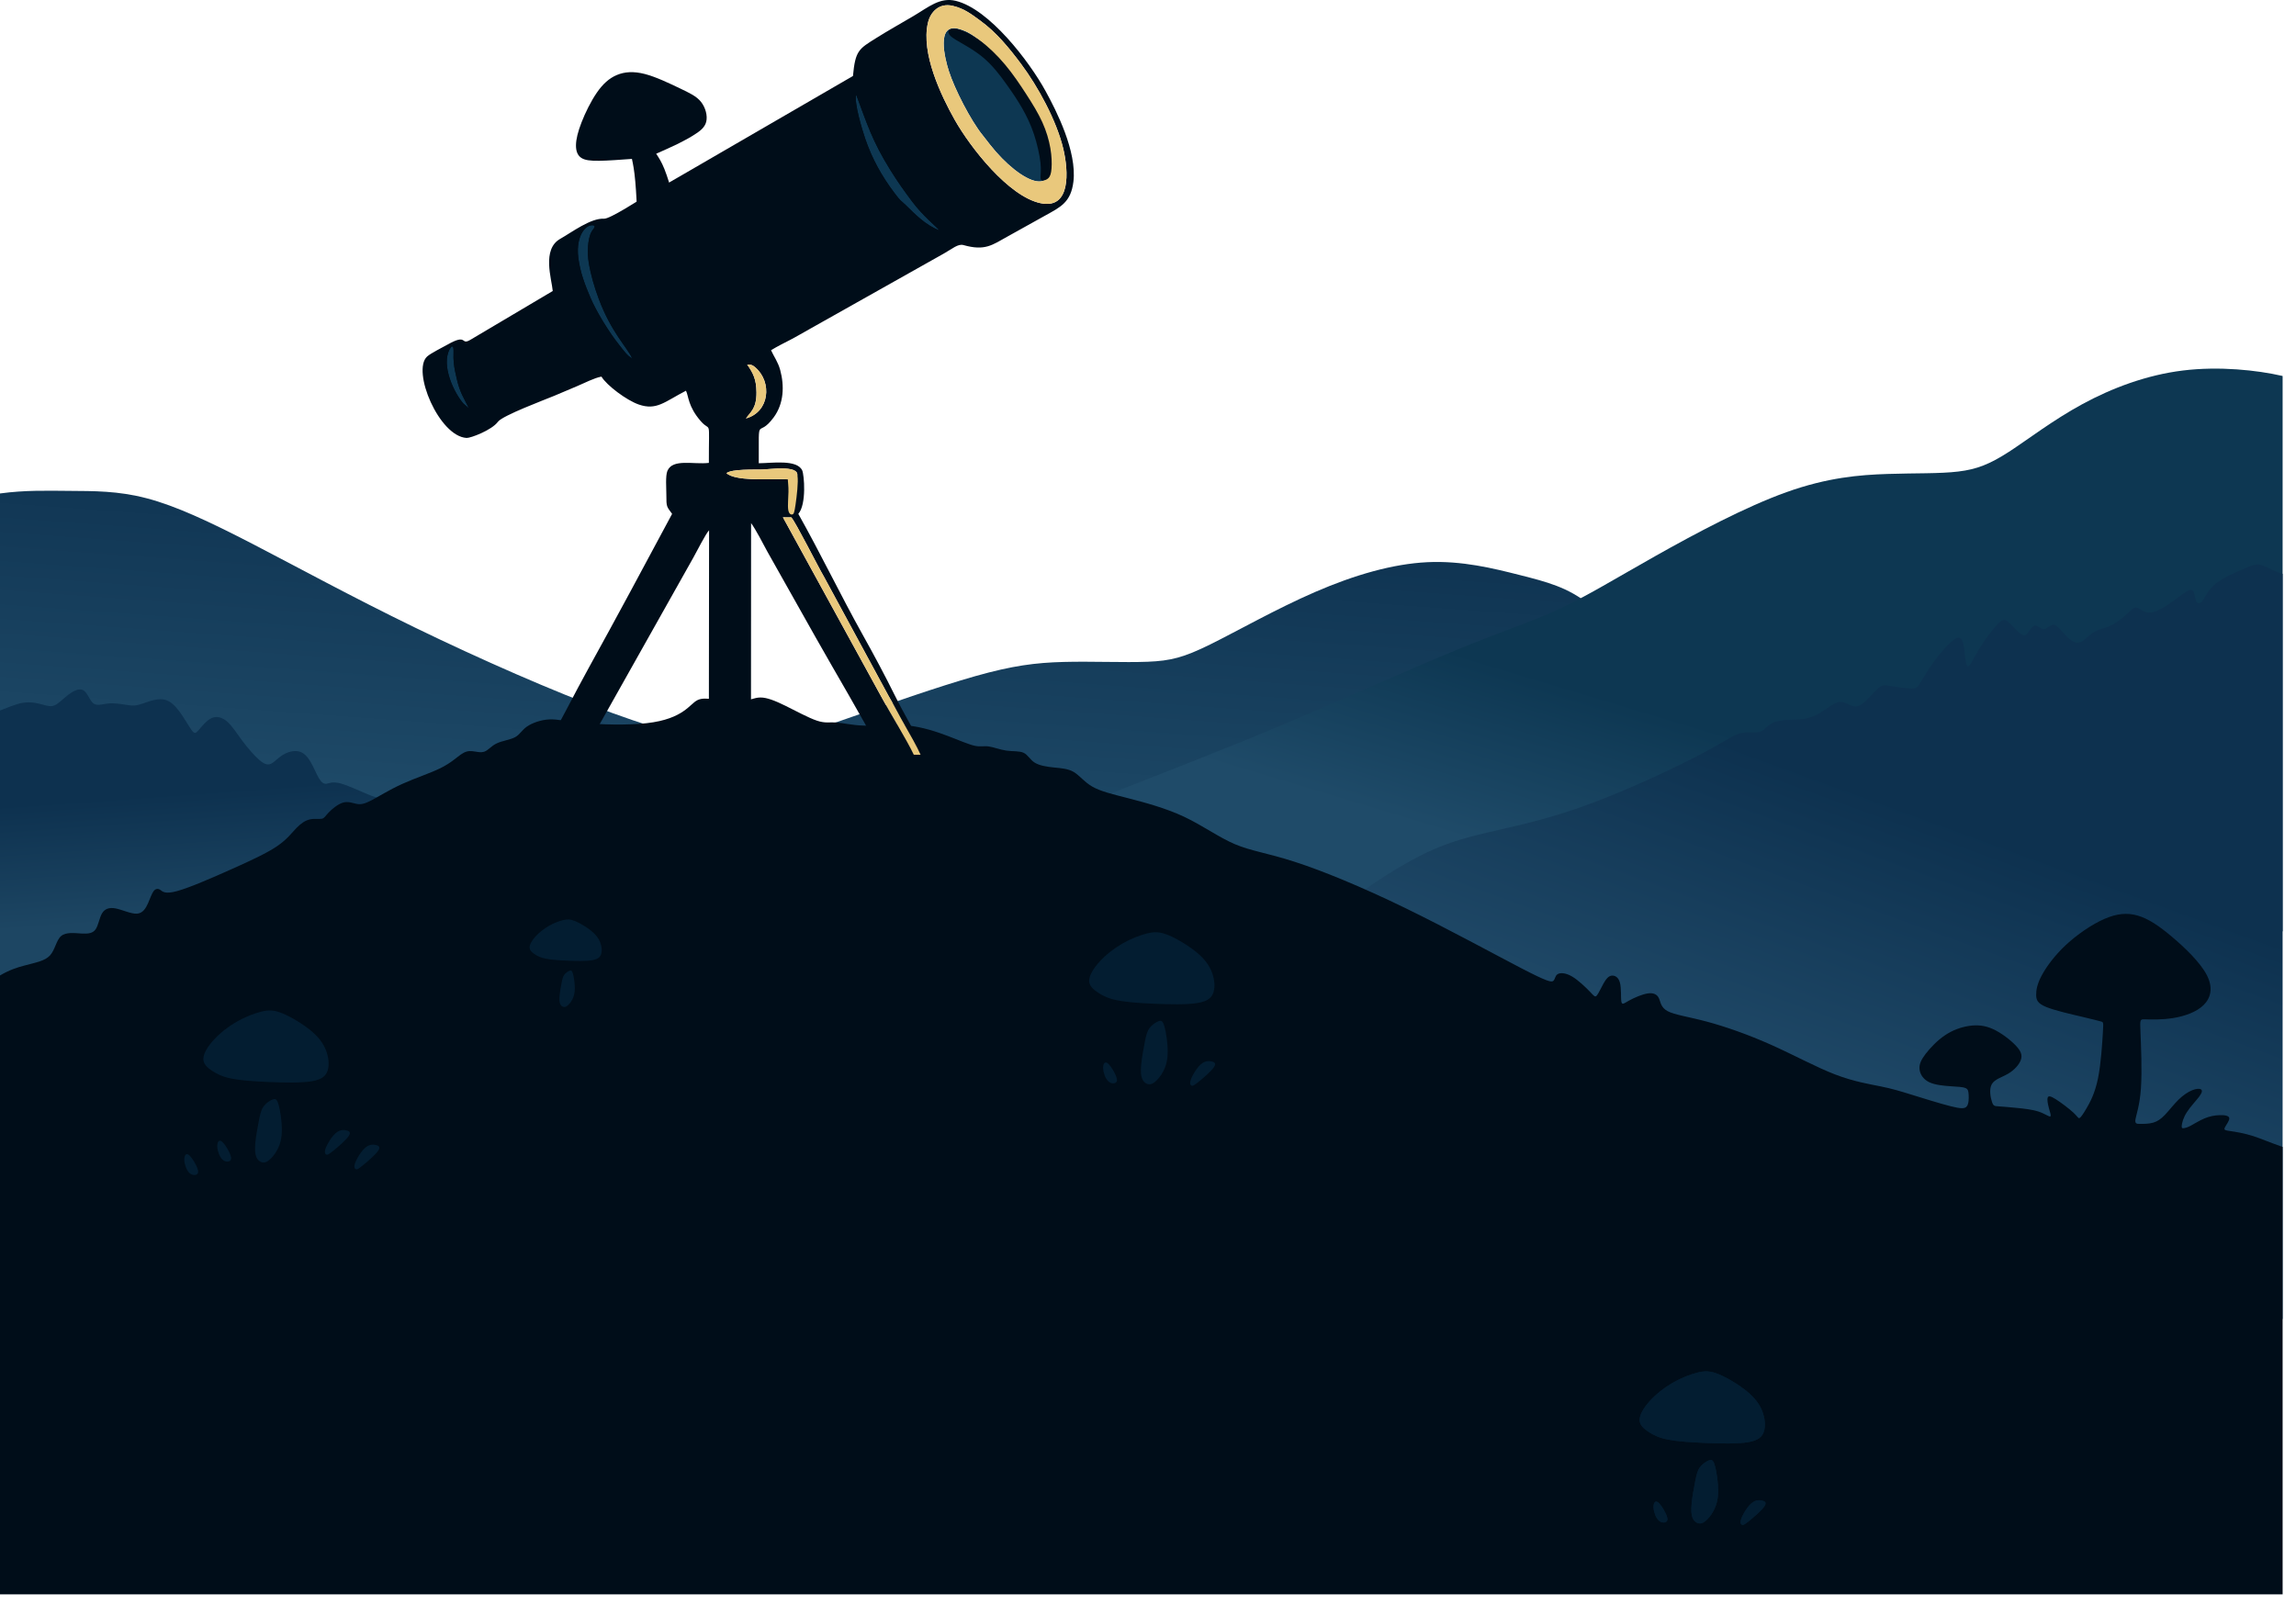 <svg width="103" height="72" viewBox="0 0 103 72" fill="none" xmlns="http://www.w3.org/2000/svg">
<path fill-rule="evenodd" clip-rule="evenodd" d="M71.299 27.132C70.357 26.357 69.372 26.104 68.18 25.803C66.987 25.501 65.587 25.151 64.029 25.226C62.471 25.302 60.754 25.802 59.004 26.56C57.254 27.318 55.471 28.335 54.287 28.918C53.104 29.502 52.52 29.652 51.487 29.693C50.454 29.735 48.971 29.668 47.712 29.702C46.454 29.735 45.42 29.868 43.759 30.337C42.096 30.807 39.805 31.612 38.014 32.237C36.222 32.862 34.93 33.307 33.374 33.321C31.819 33.336 30.001 32.92 27.426 31.978C24.851 31.037 21.519 29.569 18.636 28.169C15.753 26.768 13.32 25.435 11.354 24.418C9.387 23.401 7.887 22.701 6.587 22.36C5.287 22.018 4.187 22.035 3.122 22.026C2.111 22.019 1.132 21.988 0 22.142V40.648C2.086 41.271 5.088 41.641 9.053 41.802C15.204 42.052 23.67 41.802 34.187 41.352C44.704 40.901 57.27 40.252 64.012 39.418C70.754 38.585 71.671 37.568 72.371 36.052C73.071 34.535 73.554 32.519 73.346 30.861C73.139 29.205 72.24 27.907 71.299 27.132Z" fill="url(#paint0_linear_258_3)"/>
<path fill-rule="evenodd" clip-rule="evenodd" d="M16.682 35.716C16.345 35.59 15.686 35.266 15.29 35.157C14.894 35.049 14.761 35.157 14.64 35.169C14.519 35.182 14.411 35.099 14.299 34.907C14.186 34.716 14.07 34.416 13.928 34.178C13.786 33.94 13.62 33.765 13.399 33.715C13.178 33.666 12.903 33.74 12.686 33.874C12.469 34.007 12.311 34.199 12.157 34.27C12.003 34.341 11.853 34.29 11.632 34.099C11.411 33.907 11.119 33.574 10.874 33.245C10.628 32.915 10.428 32.59 10.203 32.39C9.978 32.191 9.728 32.115 9.495 32.22C9.261 32.324 9.044 32.607 8.911 32.761C8.778 32.915 8.728 32.94 8.599 32.765C8.47 32.59 8.261 32.215 8.057 31.936C7.853 31.657 7.652 31.474 7.428 31.407C7.203 31.34 6.952 31.39 6.732 31.457C6.511 31.524 6.319 31.607 6.157 31.64C5.994 31.674 5.861 31.657 5.644 31.624C5.427 31.591 5.128 31.54 4.861 31.565C4.594 31.591 4.361 31.69 4.194 31.565C4.027 31.441 3.928 31.09 3.749 30.978C3.569 30.865 3.311 30.991 3.082 31.161C2.852 31.332 2.652 31.549 2.477 31.636C2.302 31.724 2.152 31.682 1.923 31.619C1.694 31.557 1.386 31.474 1.019 31.536C0.702 31.59 0.342 31.753 0 31.88V46.51C2.167 46.555 4.501 46.469 7.07 46.145C9.678 45.816 12.528 45.241 14.549 44.791C16.569 44.341 17.761 44.016 18.39 43.241C19.02 42.466 19.086 41.24 18.941 40.261C18.795 39.282 18.436 38.549 18.086 37.829C17.735 37.109 17.392 36.403 17.213 36.086C17.034 35.77 17.018 35.843 16.682 35.716Z" fill="url(#paint1_linear_258_3)"/>
<path fill-rule="evenodd" clip-rule="evenodd" d="M102.376 16.866C101.251 16.608 99.551 16.425 97.926 16.625C96.301 16.825 94.751 17.408 93.417 18.133C92.084 18.858 90.968 19.725 90.118 20.275C89.267 20.825 88.684 21.059 87.85 21.158C87.017 21.259 85.934 21.225 84.676 21.267C83.418 21.308 81.984 21.425 80.142 22.083C78.301 22.742 76.05 23.942 74.275 24.942C72.5 25.942 71.201 26.741 69.95 27.325C68.7 27.908 67.5 28.275 65.409 29.134C63.317 29.992 60.334 31.342 57.582 32.501C54.831 33.661 52.31 34.631 48.527 36.114C44.744 37.597 39.697 39.595 36.257 41.893C32.817 44.192 30.984 46.792 33.784 48.325C36.584 49.859 44.017 50.325 51.317 50.509C58.617 50.692 65.784 50.592 75.259 49.217C84.571 47.866 96.112 45.283 102.4 41.785V16.872L102.376 16.866Z" fill="url(#paint2_linear_258_3)"/>
<path fill-rule="evenodd" clip-rule="evenodd" d="M102.4 25.75C102.185 25.69 102.059 25.628 101.946 25.573C101.7 25.452 101.517 25.36 101.358 25.335C101.2 25.31 101.067 25.352 100.704 25.502C100.342 25.652 99.75 25.91 99.4 26.189C99.05 26.469 98.942 26.769 98.825 26.931C98.708 27.094 98.583 27.119 98.52 26.973C98.458 26.827 98.458 26.511 98.317 26.473C98.175 26.435 97.892 26.677 97.546 26.931C97.2 27.186 96.791 27.452 96.496 27.485C96.2 27.519 96.017 27.319 95.879 27.273C95.742 27.227 95.65 27.335 95.454 27.514C95.258 27.694 94.958 27.944 94.679 28.077C94.4 28.21 94.142 28.227 93.904 28.381C93.666 28.536 93.45 28.827 93.216 28.84C92.983 28.852 92.733 28.585 92.546 28.377C92.358 28.169 92.233 28.019 92.1 28.031C91.966 28.044 91.825 28.219 91.691 28.227C91.558 28.235 91.433 28.077 91.32 28.069C91.208 28.061 91.108 28.202 91.02 28.327C90.933 28.452 90.858 28.56 90.7 28.473C90.542 28.385 90.3 28.102 90.133 27.944C89.966 27.785 89.875 27.752 89.645 27.977C89.416 28.202 89.049 28.685 88.783 29.127C88.516 29.569 88.35 29.969 88.258 29.889C88.166 29.81 88.15 29.252 88.083 28.931C88.016 28.61 87.9 28.527 87.654 28.702C87.408 28.877 87.033 29.31 86.745 29.706C86.458 30.102 86.258 30.46 86.133 30.66C86.008 30.86 85.958 30.902 85.72 30.894C85.483 30.886 85.058 30.827 84.803 30.781C84.549 30.736 84.466 30.702 84.27 30.873C84.074 31.044 83.766 31.419 83.537 31.586C83.308 31.752 83.158 31.71 83.008 31.643C82.858 31.577 82.708 31.485 82.545 31.494C82.383 31.502 82.208 31.61 81.983 31.765C81.758 31.919 81.483 32.119 81.145 32.21C80.808 32.302 80.407 32.285 80.091 32.31C79.775 32.336 79.541 32.402 79.378 32.519C79.216 32.636 79.124 32.802 78.907 32.848C78.691 32.894 78.349 32.819 78.016 32.919C77.683 33.019 77.358 33.294 76.108 33.94C74.858 34.586 72.683 35.602 70.832 36.248C68.982 36.894 67.457 37.169 66.291 37.461C65.124 37.752 64.316 38.06 63.316 38.606C62.316 39.152 61.124 39.935 60.174 40.727C59.224 41.519 58.515 42.319 58.619 44.19C58.723 46.061 59.639 49.003 61.413 51.47C63.188 53.937 65.822 55.929 70.638 57.329C75.455 58.729 82.455 59.537 89.822 59.791C94.07 59.937 98.441 59.9 102.4 59.183V25.75Z" fill="url(#paint3_linear_258_3)"/>
<path fill-rule="evenodd" clip-rule="evenodd" d="M102.4 51.465C101.782 51.246 101.422 51.088 101.086 50.979C100.673 50.846 100.298 50.788 100.069 50.754C99.84 50.721 99.757 50.713 99.802 50.604C99.848 50.496 100.023 50.288 100.007 50.171C99.99 50.055 99.781 50.029 99.565 50.038C99.348 50.046 99.123 50.088 98.894 50.184C98.665 50.28 98.431 50.429 98.273 50.513C98.115 50.596 98.031 50.613 97.969 50.621C97.906 50.63 97.865 50.63 97.873 50.513C97.882 50.397 97.94 50.163 98.098 49.913C98.256 49.663 98.515 49.396 98.652 49.213C98.79 49.029 98.807 48.93 98.74 48.883C98.673 48.838 98.523 48.846 98.34 48.921C98.157 48.996 97.94 49.138 97.727 49.346C97.515 49.555 97.306 49.83 97.123 50.021C96.94 50.213 96.782 50.321 96.59 50.375C96.398 50.43 96.173 50.43 96.015 50.43C95.856 50.43 95.765 50.43 95.798 50.225C95.831 50.021 95.99 49.613 96.044 48.83C96.098 48.046 96.048 46.888 96.023 46.309C95.998 45.73 95.998 45.73 96.244 45.738C96.49 45.746 96.981 45.763 97.494 45.68C98.007 45.596 98.54 45.413 98.861 45.092C99.182 44.771 99.29 44.313 98.998 43.75C98.707 43.188 98.015 42.521 97.431 42.03C96.848 41.538 96.373 41.221 95.902 41.084C95.431 40.946 94.965 40.988 94.402 41.234C93.84 41.48 93.182 41.93 92.669 42.409C92.157 42.888 91.79 43.396 91.585 43.784C91.381 44.171 91.34 44.438 91.344 44.651C91.348 44.863 91.398 45.021 91.794 45.184C92.189 45.346 92.931 45.513 93.417 45.627C93.903 45.741 94.134 45.803 94.249 45.834C94.364 45.865 94.364 45.865 94.336 46.33C94.309 46.795 94.253 47.725 94.117 48.389C93.981 49.054 93.765 49.455 93.606 49.725C93.448 49.996 93.348 50.138 93.29 50.167C93.231 50.196 93.215 50.113 93.019 49.929C92.823 49.746 92.448 49.463 92.214 49.317C91.981 49.171 91.89 49.163 91.86 49.254C91.831 49.346 91.865 49.538 91.915 49.721C91.965 49.905 92.031 50.08 91.973 50.096C91.915 50.113 91.731 49.971 91.456 49.879C91.181 49.788 90.815 49.746 90.477 49.713C90.14 49.679 89.831 49.654 89.652 49.642C89.473 49.63 89.423 49.63 89.361 49.442C89.298 49.255 89.223 48.879 89.352 48.65C89.481 48.421 89.815 48.338 90.09 48.175C90.365 48.013 90.582 47.771 90.656 47.559C90.731 47.346 90.665 47.163 90.427 46.913C90.19 46.663 89.781 46.346 89.406 46.175C89.031 46.005 88.69 45.98 88.331 46.034C87.973 46.088 87.598 46.221 87.252 46.454C86.906 46.688 86.59 47.021 86.385 47.288C86.181 47.555 86.09 47.755 86.111 47.971C86.131 48.188 86.265 48.421 86.535 48.554C86.806 48.688 87.215 48.721 87.527 48.742C87.84 48.763 88.057 48.771 88.173 48.821C88.29 48.871 88.306 48.963 88.315 49.125C88.323 49.288 88.323 49.522 88.235 49.638C88.148 49.755 87.973 49.755 87.51 49.638C87.048 49.522 86.298 49.288 85.76 49.121C85.223 48.955 84.898 48.855 84.385 48.751C83.873 48.646 83.173 48.538 82.319 48.209C81.465 47.88 80.456 47.329 79.44 46.875C78.423 46.421 77.398 46.063 76.573 45.842C75.748 45.621 75.123 45.538 74.811 45.371C74.498 45.205 74.498 44.955 74.418 44.788C74.34 44.621 74.181 44.538 73.923 44.575C73.665 44.613 73.306 44.771 73.081 44.896C72.856 45.021 72.765 45.113 72.735 44.942C72.706 44.771 72.74 44.338 72.669 44.084C72.598 43.83 72.423 43.755 72.285 43.78C72.148 43.805 72.048 43.93 71.939 44.121C71.831 44.313 71.715 44.572 71.635 44.667C71.556 44.763 71.514 44.696 71.327 44.5C71.139 44.305 70.806 43.98 70.519 43.813C70.231 43.646 69.99 43.638 69.873 43.713C69.756 43.788 69.765 43.946 69.681 44.013C69.598 44.08 69.423 44.054 68.264 43.454C67.106 42.854 64.964 41.68 63.019 40.734C61.073 39.788 59.323 39.071 58.085 38.671C56.848 38.271 56.123 38.188 55.398 37.879C54.673 37.571 53.948 37.038 53.114 36.646C52.281 36.255 51.34 36.005 50.611 35.817C49.881 35.63 49.364 35.505 49.002 35.296C48.639 35.088 48.431 34.797 48.173 34.642C47.914 34.488 47.606 34.471 47.285 34.438C46.964 34.405 46.631 34.355 46.419 34.221C46.206 34.088 46.114 33.871 45.923 33.779C45.731 33.688 45.439 33.722 45.148 33.68C44.856 33.638 44.564 33.522 44.348 33.492C44.131 33.463 43.989 33.522 43.723 33.463C43.456 33.405 43.064 33.23 42.548 33.034C42.031 32.838 41.39 32.621 40.719 32.554C40.048 32.488 39.347 32.572 38.789 32.559C38.231 32.546 37.814 32.438 37.514 32.417C37.214 32.397 37.031 32.463 36.652 32.338C36.273 32.213 35.698 31.896 35.231 31.667C34.764 31.438 34.406 31.297 34.118 31.297C33.831 31.297 33.614 31.438 33.264 31.471C32.914 31.505 32.431 31.43 32.073 31.384C31.714 31.338 31.481 31.322 31.293 31.413C31.106 31.505 30.965 31.705 30.652 31.917C30.339 32.13 29.856 32.355 29.006 32.45C28.156 32.547 26.939 32.513 26.156 32.442C25.373 32.371 25.023 32.263 24.648 32.28C24.273 32.296 23.873 32.438 23.635 32.605C23.398 32.771 23.322 32.963 23.106 33.079C22.889 33.196 22.531 33.238 22.285 33.355C22.039 33.471 21.906 33.663 21.735 33.725C21.564 33.788 21.356 33.721 21.181 33.705C21.006 33.688 20.864 33.722 20.668 33.859C20.473 33.996 20.222 34.238 19.76 34.467C19.297 34.696 18.622 34.913 18.044 35.176C17.464 35.438 16.981 35.746 16.66 35.913C16.339 36.08 16.181 36.105 16.002 36.071C15.823 36.038 15.622 35.947 15.389 36.013C15.156 36.08 14.889 36.305 14.739 36.463C14.589 36.621 14.556 36.713 14.435 36.738C14.314 36.763 14.106 36.721 13.902 36.767C13.697 36.813 13.497 36.946 13.293 37.159C13.089 37.371 12.881 37.663 12.427 37.971C11.972 38.28 11.272 38.605 10.406 38.992C9.539 39.38 8.506 39.83 7.943 39.984C7.381 40.138 7.289 39.996 7.189 39.929C7.089 39.863 6.981 39.871 6.893 39.983C6.806 40.096 6.739 40.313 6.639 40.534C6.539 40.755 6.406 40.98 6.144 40.996C5.881 41.013 5.489 40.821 5.193 40.763C4.898 40.705 4.697 40.78 4.577 40.984C4.456 41.188 4.414 41.521 4.289 41.7C4.164 41.88 3.956 41.905 3.656 41.888C3.356 41.871 2.964 41.813 2.743 42C2.522 42.188 2.472 42.621 2.243 42.871C2.014 43.121 1.606 43.188 1.076 43.33C0.772 43.411 0.427 43.518 0 43.77V71.539H102.4V51.465Z" fill="#000D19"/>
<path fill-rule="evenodd" clip-rule="evenodd" d="M52.416 41.961C52.799 42.119 53.324 42.435 53.686 42.736C54.049 43.036 54.249 43.319 54.365 43.623C54.482 43.927 54.516 44.252 54.444 44.502C54.374 44.752 54.199 44.927 53.724 45.006C53.249 45.086 52.474 45.069 51.795 45.04C51.115 45.011 50.532 44.969 50.12 44.885C49.707 44.802 49.465 44.678 49.253 44.536C49.041 44.394 48.857 44.236 48.861 43.998C48.866 43.761 49.057 43.444 49.332 43.144C49.607 42.844 49.965 42.561 50.349 42.34C50.732 42.119 51.14 41.961 51.465 41.882C51.791 41.803 52.032 41.803 52.416 41.961Z" fill="#031D31"/>
<path fill-rule="evenodd" clip-rule="evenodd" d="M52.239 46.061C52.312 46.319 52.386 46.811 52.384 47.192C52.382 47.573 52.303 47.844 52.188 48.065C52.074 48.286 51.924 48.457 51.803 48.552C51.682 48.648 51.59 48.669 51.494 48.645C51.399 48.62 51.299 48.549 51.24 48.411C51.182 48.274 51.166 48.069 51.195 47.763C51.224 47.457 51.299 47.048 51.357 46.755C51.415 46.461 51.457 46.282 51.566 46.134C51.674 45.986 51.849 45.869 51.972 45.823C52.095 45.777 52.166 45.803 52.239 46.061Z" fill="#031D31"/>
<path fill-rule="evenodd" clip-rule="evenodd" d="M54.457 47.886C54.332 48.07 53.965 48.386 53.757 48.553C53.548 48.719 53.498 48.736 53.453 48.713C53.407 48.691 53.365 48.628 53.407 48.484C53.449 48.341 53.573 48.115 53.692 47.955C53.811 47.794 53.923 47.699 54.032 47.651C54.14 47.603 54.244 47.603 54.355 47.628C54.465 47.653 54.582 47.703 54.457 47.886Z" fill="#031D31"/>
<path fill-rule="evenodd" clip-rule="evenodd" d="M49.655 47.686C49.765 47.74 49.919 47.978 50.013 48.165C50.106 48.353 50.14 48.49 50.073 48.561C50.007 48.632 49.84 48.636 49.713 48.513C49.586 48.391 49.498 48.14 49.488 47.95C49.477 47.761 49.544 47.632 49.655 47.686Z" fill="#031D31"/>
<path fill-rule="evenodd" clip-rule="evenodd" d="M77.109 61.666C77.492 61.825 78.017 62.141 78.379 62.441C78.742 62.741 78.942 63.024 79.058 63.328C79.175 63.633 79.208 63.958 79.137 64.207C79.067 64.458 78.892 64.633 78.417 64.712C77.942 64.791 77.167 64.774 76.488 64.745C75.808 64.716 75.225 64.674 74.812 64.591C74.4 64.508 74.158 64.383 73.946 64.241C73.733 64.099 73.55 63.941 73.554 63.703C73.558 63.466 73.75 63.149 74.025 62.849C74.3 62.549 74.658 62.266 75.042 62.045C75.425 61.824 75.833 61.666 76.158 61.587C76.483 61.508 76.725 61.508 77.109 61.666Z" fill="#031D31"/>
<path fill-rule="evenodd" clip-rule="evenodd" d="M76.931 65.766C77.004 66.025 77.079 66.516 77.077 66.897C77.075 67.279 76.996 67.55 76.881 67.77C76.767 67.991 76.617 68.162 76.496 68.258C76.375 68.354 76.283 68.375 76.187 68.35C76.092 68.325 75.992 68.254 75.933 68.116C75.875 67.979 75.859 67.775 75.888 67.469C75.917 67.162 75.992 66.754 76.05 66.46C76.108 66.166 76.15 65.987 76.258 65.839C76.367 65.691 76.542 65.575 76.665 65.528C76.787 65.483 76.859 65.508 76.931 65.766Z" fill="#031D31"/>
<path fill-rule="evenodd" clip-rule="evenodd" d="M79.15 67.592C79.025 67.775 78.658 68.091 78.45 68.258C78.241 68.425 78.191 68.442 78.145 68.419C78.1 68.396 78.058 68.333 78.1 68.19C78.142 68.046 78.266 67.821 78.385 67.66C78.504 67.5 78.616 67.404 78.725 67.356C78.833 67.308 78.937 67.308 79.047 67.333C79.158 67.358 79.275 67.408 79.15 67.592Z" fill="#031D31"/>
<path fill-rule="evenodd" clip-rule="evenodd" d="M74.347 67.391C74.458 67.445 74.612 67.683 74.705 67.871C74.799 68.058 74.833 68.196 74.766 68.266C74.699 68.337 74.533 68.341 74.406 68.219C74.279 68.096 74.191 67.846 74.181 67.656C74.17 67.466 74.237 67.337 74.347 67.391Z" fill="#031D31"/>
<path fill-rule="evenodd" clip-rule="evenodd" d="M12.676 45.472C13.059 45.63 13.584 45.946 13.947 46.246C14.309 46.547 14.509 46.83 14.626 47.134C14.743 47.438 14.776 47.763 14.705 48.013C14.634 48.263 14.459 48.438 13.984 48.517C13.509 48.596 12.734 48.58 12.055 48.551C11.376 48.522 10.792 48.48 10.38 48.396C9.968 48.313 9.726 48.188 9.513 48.047C9.301 47.905 9.117 47.746 9.122 47.509C9.126 47.271 9.317 46.955 9.593 46.655C9.867 46.355 10.226 46.071 10.609 45.85C10.992 45.63 11.401 45.472 11.726 45.392C12.051 45.313 12.293 45.313 12.676 45.472Z" fill="#031D31"/>
<path fill-rule="evenodd" clip-rule="evenodd" d="M12.499 49.572C12.572 49.83 12.647 50.322 12.644 50.703C12.643 51.084 12.563 51.355 12.449 51.576C12.334 51.797 12.184 51.968 12.063 52.063C11.943 52.159 11.851 52.18 11.755 52.155C11.659 52.13 11.559 52.059 11.501 51.922C11.443 51.785 11.426 51.58 11.455 51.274C11.484 50.968 11.559 50.559 11.617 50.266C11.676 49.972 11.718 49.793 11.826 49.645C11.934 49.497 12.109 49.38 12.232 49.334C12.355 49.288 12.426 49.313 12.499 49.572Z" fill="#031D31"/>
<path fill-rule="evenodd" clip-rule="evenodd" d="M16.964 51.636C16.839 51.819 16.472 52.135 16.264 52.302C16.056 52.469 16.006 52.486 15.96 52.463C15.914 52.44 15.873 52.377 15.914 52.234C15.956 52.09 16.081 51.865 16.199 51.704C16.319 51.544 16.431 51.448 16.539 51.4C16.648 51.352 16.752 51.352 16.862 51.377C16.973 51.402 17.089 51.452 16.964 51.636Z" fill="#031D31"/>
<path fill-rule="evenodd" clip-rule="evenodd" d="M9.915 51.197C10.025 51.251 10.179 51.489 10.273 51.676C10.367 51.864 10.4 52.001 10.334 52.072C10.267 52.143 10.1 52.147 9.973 52.024C9.846 51.901 9.758 51.651 9.748 51.462C9.738 51.272 9.804 51.143 9.915 51.197Z" fill="#031D31"/>
<path fill-rule="evenodd" clip-rule="evenodd" d="M77.109 61.666C77.492 61.825 78.017 62.141 78.379 62.441C78.742 62.741 78.942 63.024 79.058 63.328C79.175 63.633 79.208 63.958 79.137 64.207C79.067 64.458 78.892 64.633 78.417 64.712C77.942 64.791 77.167 64.774 76.488 64.745C75.808 64.716 75.225 64.674 74.812 64.591C74.4 64.508 74.158 64.383 73.946 64.241C73.733 64.099 73.55 63.941 73.554 63.703C73.558 63.466 73.75 63.149 74.025 62.849C74.3 62.549 74.658 62.266 75.042 62.045C75.425 61.824 75.833 61.666 76.158 61.587C76.483 61.508 76.725 61.508 77.109 61.666Z" fill="#031D31"/>
<path fill-rule="evenodd" clip-rule="evenodd" d="M76.931 65.766C77.004 66.025 77.079 66.516 77.077 66.897C77.075 67.279 76.996 67.55 76.881 67.77C76.767 67.991 76.617 68.162 76.496 68.258C76.375 68.354 76.283 68.375 76.187 68.35C76.092 68.325 75.992 68.254 75.933 68.116C75.875 67.979 75.859 67.775 75.888 67.469C75.917 67.162 75.992 66.754 76.05 66.46C76.108 66.166 76.15 65.987 76.258 65.839C76.367 65.691 76.542 65.575 76.665 65.528C76.787 65.483 76.859 65.508 76.931 65.766Z" fill="#031D31"/>
<path fill-rule="evenodd" clip-rule="evenodd" d="M79.15 67.592C79.025 67.775 78.658 68.091 78.45 68.258C78.241 68.425 78.191 68.442 78.145 68.419C78.1 68.396 78.058 68.333 78.1 68.19C78.142 68.046 78.266 67.821 78.385 67.66C78.504 67.5 78.616 67.404 78.725 67.356C78.833 67.308 78.937 67.308 79.047 67.333C79.158 67.358 79.275 67.408 79.15 67.592Z" fill="#031D31"/>
<path fill-rule="evenodd" clip-rule="evenodd" d="M74.347 67.391C74.458 67.445 74.612 67.683 74.705 67.871C74.799 68.058 74.833 68.196 74.766 68.266C74.699 68.337 74.533 68.341 74.406 68.219C74.279 68.096 74.191 67.846 74.181 67.656C74.17 67.466 74.237 67.337 74.347 67.391Z" fill="#031D31"/>
<path fill-rule="evenodd" clip-rule="evenodd" d="M15.641 50.979C15.516 51.163 15.149 51.479 14.941 51.645C14.733 51.812 14.682 51.829 14.637 51.806C14.591 51.783 14.549 51.721 14.591 51.577C14.633 51.433 14.758 51.208 14.876 51.048C14.995 50.887 15.107 50.792 15.216 50.744C15.325 50.696 15.428 50.696 15.539 50.721C15.649 50.746 15.766 50.796 15.641 50.979Z" fill="#031D31"/>
<path fill-rule="evenodd" clip-rule="evenodd" d="M8.435 51.8C8.546 51.854 8.7 52.092 8.793 52.279C8.887 52.467 8.921 52.605 8.854 52.675C8.787 52.746 8.621 52.75 8.494 52.628C8.367 52.505 8.279 52.255 8.269 52.065C8.258 51.875 8.325 51.746 8.435 51.8Z" fill="#031D31"/>
<path fill-rule="evenodd" clip-rule="evenodd" d="M25.805 41.332C26.026 41.423 26.328 41.606 26.537 41.779C26.745 41.951 26.861 42.114 26.928 42.29C26.995 42.465 27.014 42.652 26.973 42.796C26.932 42.94 26.832 43.041 26.558 43.086C26.285 43.132 25.839 43.122 25.447 43.105C25.056 43.089 24.72 43.065 24.483 43.017C24.245 42.968 24.106 42.897 23.984 42.815C23.861 42.733 23.756 42.642 23.758 42.505C23.761 42.369 23.871 42.187 24.029 42.013C24.188 41.841 24.394 41.678 24.615 41.55C24.835 41.423 25.071 41.332 25.258 41.287C25.445 41.241 25.584 41.241 25.805 41.332Z" fill="#031D31"/>
<path fill-rule="evenodd" clip-rule="evenodd" d="M25.703 43.693C25.745 43.842 25.789 44.125 25.787 44.345C25.786 44.564 25.741 44.72 25.674 44.848C25.608 44.975 25.522 45.073 25.452 45.128C25.383 45.183 25.33 45.195 25.275 45.181C25.22 45.167 25.162 45.126 25.129 45.047C25.095 44.968 25.086 44.85 25.102 44.673C25.119 44.497 25.162 44.262 25.196 44.093C25.229 43.924 25.253 43.821 25.316 43.735C25.378 43.65 25.479 43.583 25.55 43.557C25.62 43.53 25.661 43.545 25.703 43.693Z" fill="#031D31"/>
<path d="M30.094 5.447C30.288 5.447 30.444 5.29 30.444 5.096C30.444 4.903 30.288 4.746 30.094 4.746C29.901 4.746 29.744 4.903 29.744 5.096C29.744 5.29 29.901 5.447 30.094 5.447Z" fill="#FDE4B1"/>
<path fill-rule="evenodd" clip-rule="evenodd" d="M42.139 10.338C41.497 10.088 41.05 9.608 40.627 9.198C40.368 8.948 40.434 9.068 40.12 8.651C39.562 7.911 39.123 7.13 38.813 6.219C38.704 5.901 38.296 4.592 38.411 4.252C38.907 5.585 39.137 6.333 39.938 7.623C40.284 8.181 40.557 8.558 40.928 9.054C41.429 9.722 42.032 10.185 42.139 10.338Z" stroke="#000D19" stroke-width="0.17" stroke-miterlimit="22.926" stroke-linecap="round" stroke-linejoin="round"/>
<path fill-rule="evenodd" clip-rule="evenodd" d="M42.139 10.338C41.497 10.088 41.05 9.608 40.627 9.198C40.368 8.948 40.434 9.068 40.12 8.651C39.562 7.911 39.123 7.13 38.813 6.219C38.704 5.901 38.296 4.592 38.411 4.252C38.907 5.585 39.137 6.333 39.938 7.623C40.284 8.181 40.557 8.558 40.928 9.054C41.429 9.722 42.032 10.185 42.139 10.338Z" fill="#0D3752"/>
<path fill-rule="evenodd" clip-rule="evenodd" d="M26.672 10.126L26.673 10.175C26.632 10.306 26.607 10.271 26.536 10.4C26.351 10.738 26.347 11.382 26.408 11.764C26.504 12.354 26.673 12.9 26.856 13.395C27.421 14.917 28.134 15.581 28.359 16.078C28.15 15.986 27.939 15.68 27.784 15.486C27.33 14.921 26.745 13.976 26.47 13.317C26.247 12.785 26.026 12.228 25.943 11.563C25.812 10.511 26.344 9.992 26.672 10.126Z" stroke="#000D19" stroke-width="0.17" stroke-miterlimit="22.926" stroke-linecap="round" stroke-linejoin="round"/>
<path fill-rule="evenodd" clip-rule="evenodd" d="M26.672 10.126L26.673 10.175C26.632 10.306 26.607 10.271 26.536 10.4C26.351 10.738 26.347 11.382 26.408 11.764C26.504 12.354 26.673 12.9 26.856 13.395C27.421 14.917 28.134 15.581 28.359 16.078C28.15 15.986 27.939 15.68 27.784 15.486C27.33 14.921 26.745 13.976 26.47 13.317C26.247 12.785 26.026 12.228 25.943 11.563C25.812 10.511 26.344 9.992 26.672 10.126Z" fill="#0D3752"/>
<path fill-rule="evenodd" clip-rule="evenodd" d="M21.04 18.325L20.777 18.098C20.242 17.451 19.741 16.16 20.262 15.539C20.292 15.569 20.358 15.483 20.346 15.849C20.34 16.004 20.342 16.104 20.356 16.258C20.38 16.526 20.437 16.767 20.497 17.024C20.636 17.624 20.819 17.88 21.04 18.325Z" stroke="#000D19" stroke-width="0.17" stroke-miterlimit="22.926" stroke-linecap="round" stroke-linejoin="round"/>
<path fill-rule="evenodd" clip-rule="evenodd" d="M21.04 18.325L20.777 18.098C20.242 17.451 19.741 16.16 20.262 15.539C20.292 15.569 20.358 15.483 20.346 15.849C20.34 16.004 20.342 16.104 20.356 16.258C20.38 16.526 20.437 16.767 20.497 17.024C20.636 17.624 20.819 17.88 21.04 18.325Z" fill="#0D3752"/>
<path fill-rule="evenodd" clip-rule="evenodd" d="M31.799 33.202L31.81 23.794C31.654 23.955 31.251 24.761 31.105 25.018L26.221 33.705C27.084 33.695 28.061 33.604 28.942 33.562C29.815 33.52 30.978 33.586 31.804 33.488L31.799 33.202ZM39.483 33.717C38.624 32.095 37.506 30.225 36.584 28.588L34.421 24.745C34.234 24.399 33.898 23.744 33.694 23.472L33.689 33.501C35.627 33.523 37.566 33.585 39.483 33.717ZM40.993 33.865L41.298 33.866C41.162 33.547 40.8 32.906 40.595 32.553C40.33 32.099 40.121 31.667 39.859 31.223L36.968 25.887C36.676 25.388 35.721 23.479 35.5 23.215L35.123 23.213L39.509 31.213C39.91 31.961 40.686 33.212 40.993 33.865ZM32.588 21.232C32.992 21.587 34.373 21.498 35.05 21.499C35.327 21.499 35.774 21.582 35.769 21.296C35.762 20.875 34.535 21.058 34.194 21.068C33.835 21.078 32.831 21.038 32.588 21.232ZM33.464 18.776C34.523 18.483 34.646 17.152 33.893 16.494C33.76 16.378 33.697 16.354 33.521 16.36C33.77 16.723 33.932 16.996 33.936 17.607C33.941 18.332 33.67 18.479 33.464 18.776ZM20.263 15.539C19.741 16.16 20.243 17.451 20.777 18.098L21.04 18.325C20.819 17.88 20.636 17.624 20.497 17.024C20.437 16.767 20.38 16.525 20.356 16.258C20.342 16.104 20.34 16.004 20.346 15.848C20.358 15.483 20.292 15.568 20.263 15.539ZM26.536 10.4C26.607 10.271 26.632 10.306 26.673 10.175L26.672 10.126C26.344 9.992 25.812 10.511 25.943 11.563C26.026 12.228 26.247 12.785 26.47 13.317C26.745 13.976 27.33 14.921 27.784 15.486C27.939 15.68 28.151 15.986 28.359 16.078C28.134 15.581 27.421 14.917 26.856 13.395C26.673 12.9 26.504 12.354 26.409 11.764C26.347 11.382 26.351 10.737 26.536 10.4ZM42.139 10.338C42.032 10.186 41.429 9.722 40.928 9.054C40.557 8.559 40.284 8.181 39.938 7.623C39.137 6.334 38.907 5.586 38.411 4.253C38.296 4.592 38.704 5.901 38.812 6.219C39.123 7.13 39.562 7.911 40.12 8.652C40.434 9.068 40.368 8.948 40.627 9.198C41.05 9.608 41.497 10.088 42.139 10.338ZM42.741 0.262C42.126 0.118 41.74 0.54 41.627 1.026C41.31 2.394 42.223 4.302 42.832 5.381C43.526 6.609 45.238 8.809 46.675 9.116C48.047 9.409 47.938 7.681 47.7 6.678C47.399 5.411 46.564 3.883 45.805 2.868C45.269 2.15 44.698 1.449 43.964 0.918C43.607 0.659 43.265 0.383 42.741 0.262ZM38.264 3.41C38.371 2.26 38.531 2.196 39.295 1.715C39.834 1.375 40.426 1.046 40.975 0.721C41.661 0.315 42.165 -0.135 42.876 0.038C44.384 0.405 46.179 2.761 46.905 4.087C47.391 4.972 48.318 6.794 48.154 8.153C48.042 9.078 47.569 9.293 46.927 9.651C46.338 9.979 45.79 10.284 45.209 10.607C44.502 11.002 44.185 11.268 43.222 10.997C42.975 10.928 42.719 11.166 42.344 11.375L36.337 14.755C36.052 14.912 35.751 15.094 35.461 15.244C35.162 15.399 34.873 15.54 34.589 15.715C34.722 16.007 34.9 16.237 34.999 16.598C35.195 17.319 35.164 18.111 34.708 18.729C33.957 19.745 34.044 18.48 34.039 20.786C34.626 20.783 35.758 20.601 35.989 21.111C36.074 21.3 36.191 22.623 35.813 23.058C36.803 24.818 37.703 26.696 38.704 28.488C39.194 29.364 39.694 30.298 40.138 31.195C40.589 32.104 41.125 32.982 41.568 33.901C42.278 33.943 43.046 34.05 43.738 34.149C44.086 34.199 44.425 34.253 44.772 34.329C45.179 34.417 45.534 34.456 45.599 34.715C45.325 35.118 43.425 35.279 42.763 35.357C37.207 36.016 28.678 35.92 23.082 35.333C22.626 35.285 20.481 35.118 20.328 34.667C20.66 34.255 22.937 34.053 23.705 33.971C24.409 33.895 24.216 34.014 24.522 33.476C25.175 32.332 25.751 31.163 26.395 29.997C27.666 27.697 28.906 25.384 30.151 23.058C29.911 22.722 29.891 22.771 29.893 22.2C29.894 21.925 29.846 21.355 29.94 21.129C30.175 20.565 31.119 20.853 31.8 20.77C31.797 18.67 31.903 19.433 31.438 18.899C30.857 18.231 30.897 17.776 30.773 17.532C29.81 18.03 29.456 18.428 28.655 18.151C28.113 17.963 27.221 17.297 26.981 16.899C26.656 16.957 26.211 17.193 25.888 17.327C25.53 17.474 25.206 17.616 24.859 17.762C24.471 17.925 22.545 18.643 22.338 18.925C22.059 19.305 21.105 19.661 20.932 19.651C19.696 19.581 18.462 16.643 19.16 15.998C19.319 15.852 19.864 15.581 20.083 15.458C21.008 14.935 20.639 15.533 21.119 15.237L24.797 13.057C24.749 12.519 24.299 11.186 25.132 10.717C25.651 10.424 26.499 9.779 27.098 9.813C27.366 9.828 28.707 8.948 28.967 8.8C29.59 8.445 30.192 8.082 30.822 7.725L38.264 3.41Z" fill="#000D19"/>
<path fill-rule="evenodd" clip-rule="evenodd" d="M43.013 1.295C43.436 1.411 43.678 1.605 43.965 1.829C44.062 1.905 44.081 1.905 44.159 1.99C44.239 2.076 44.238 2.092 44.323 2.175C45.457 3.282 46.384 4.663 46.872 6.233C47.799 9.214 45.778 8.235 44.407 6.484C44.28 6.321 44.208 6.222 44.076 6.059C43.544 5.401 42.825 3.999 42.564 3.184C42.389 2.638 41.977 1.013 43.013 1.295Z" fill="#0D3752"/>
<path fill-rule="evenodd" clip-rule="evenodd" d="M43.013 1.295C41.977 1.014 42.388 2.638 42.564 3.184C42.825 3.999 43.544 5.402 44.076 6.06C44.208 6.222 44.28 6.322 44.407 6.484C45.778 8.235 47.799 9.214 46.872 6.233C46.384 4.663 45.457 3.282 44.323 2.175C44.238 2.093 44.239 2.076 44.159 1.991C44.081 1.905 44.062 1.905 43.965 1.829C43.678 1.605 43.436 1.411 43.013 1.295ZM42.741 0.262C43.265 0.383 43.607 0.659 43.965 0.918C44.699 1.449 45.269 2.15 45.806 2.868C46.564 3.883 47.399 5.411 47.7 6.678C47.938 7.681 48.047 9.409 46.675 9.116C45.238 8.809 43.526 6.609 42.833 5.381C42.223 4.302 41.31 2.394 41.627 1.026C41.74 0.54 42.126 0.119 42.741 0.262Z" fill="#E9C87C"/>
<path fill-rule="evenodd" clip-rule="evenodd" d="M40.993 33.865C40.687 33.212 39.911 31.961 39.509 31.213L35.123 23.213L35.5 23.215C35.721 23.479 36.676 25.388 36.969 25.887L39.86 31.223C40.121 31.667 40.331 32.099 40.595 32.553C40.8 32.906 41.162 33.547 41.298 33.866L40.993 33.865Z" fill="#E9C87C"/>
<path fill-rule="evenodd" clip-rule="evenodd" d="M32.588 21.232C32.831 21.038 33.835 21.078 34.194 21.068C34.535 21.058 35.762 20.875 35.769 21.296C35.774 21.582 35.327 21.499 35.05 21.499C34.373 21.498 32.992 21.587 32.588 21.232Z" fill="#E9C87C"/>
<path fill-rule="evenodd" clip-rule="evenodd" d="M33.464 18.776C33.67 18.479 33.941 18.332 33.936 17.607C33.932 16.996 33.77 16.723 33.521 16.36C33.697 16.354 33.761 16.378 33.893 16.494C34.646 17.152 34.523 18.483 33.464 18.776Z" fill="#E9C87C"/>
<path fill-rule="evenodd" clip-rule="evenodd" d="M42.971 1.314C43.208 1.369 43.568 1.534 43.948 1.809C44.328 2.085 44.728 2.47 45.086 2.897C45.444 3.324 45.758 3.792 46.041 4.231C46.324 4.669 46.575 5.077 46.758 5.481C46.942 5.886 47.058 6.287 47.12 6.648C47.182 7.009 47.189 7.331 47.172 7.556C47.156 7.781 47.114 7.908 47.038 7.988C46.961 8.068 46.85 8.099 46.779 8.097C46.707 8.096 46.677 8.06 46.678 7.947C46.68 7.833 46.713 7.642 46.676 7.3C46.639 6.957 46.53 6.463 46.386 6.028C46.242 5.594 46.062 5.219 45.861 4.867C45.661 4.515 45.44 4.186 45.159 3.793C44.879 3.4 44.538 2.944 44.107 2.583C43.676 2.221 43.155 1.955 42.884 1.79C42.612 1.625 42.59 1.562 42.568 1.509C42.547 1.456 42.526 1.412 42.573 1.363C42.62 1.313 42.734 1.259 42.971 1.314Z" fill="#000D19"/>
<path fill-rule="evenodd" clip-rule="evenodd" d="M35.776 21.352C35.82 21.629 35.742 22.275 35.69 22.634C35.638 22.992 35.611 23.064 35.55 23.082C35.487 23.101 35.39 23.067 35.36 22.872C35.33 22.678 35.368 22.322 35.371 22.068C35.376 21.814 35.346 21.661 35.344 21.543C35.342 21.425 35.368 21.342 35.465 21.254C35.562 21.167 35.731 21.075 35.776 21.352Z" fill="#E9C87C"/>
<path fill-rule="evenodd" clip-rule="evenodd" d="M28.485 10.671C28.536 10.522 28.583 10.388 28.585 9.92C28.587 9.453 28.545 8.652 28.498 8.131C28.451 7.611 28.4 7.371 28.349 7.13C27.814 7.17 27.279 7.209 26.885 7.215C26.491 7.22 26.236 7.192 26.072 7.08C25.908 6.969 25.835 6.776 25.839 6.51C25.843 6.245 25.925 5.908 26.091 5.483C26.257 5.058 26.507 4.545 26.774 4.158C27.041 3.771 27.326 3.511 27.671 3.366C28.016 3.22 28.423 3.19 28.927 3.32C29.43 3.45 30.032 3.741 30.487 3.958C30.942 4.176 31.251 4.32 31.452 4.576C31.653 4.832 31.747 5.199 31.682 5.462C31.617 5.726 31.393 5.887 31.167 6.032C30.94 6.177 30.71 6.306 30.421 6.448C30.132 6.59 29.785 6.744 29.437 6.898C29.555 7.077 29.674 7.256 29.805 7.582C29.936 7.908 30.079 8.381 30.213 8.851C30.347 9.321 30.472 9.787 30.478 10.119C30.485 10.451 30.373 10.649 30.234 10.79C30.095 10.93 29.928 11.013 29.606 11.063C29.284 11.113 28.806 11.13 28.594 11.057C28.381 10.984 28.435 10.82 28.485 10.671Z" fill="#000D19"/>
<defs>
<linearGradient id="paint0_linear_258_3" x1="59.865" y1="22.718" x2="58.637" y2="39.523" gradientUnits="userSpaceOnUse">
<stop stop-color="#0D314F"/>
<stop offset="1" stop-color="#1F4B69"/>
</linearGradient>
<linearGradient id="paint1_linear_258_3" x1="8.904" y1="35.504" x2="9.31" y2="41.129" gradientUnits="userSpaceOnUse">
<stop stop-color="#0D314F"/>
<stop offset="1" stop-color="#1D4663"/>
</linearGradient>
<linearGradient id="paint2_linear_258_3" x1="36.704" y1="20.595" x2="34.398" y2="28.236" gradientUnits="userSpaceOnUse">
<stop stop-color="#0D3752"/>
<stop offset="1" stop-color="#1F4B69"/>
</linearGradient>
<linearGradient id="paint3_linear_258_3" x1="60.028" y1="26.914" x2="51.591" y2="50.074" gradientUnits="userSpaceOnUse">
<stop stop-color="#0D314F"/>
<stop offset="1" stop-color="#2E5C7B"/>
</linearGradient>
</defs>
</svg>
